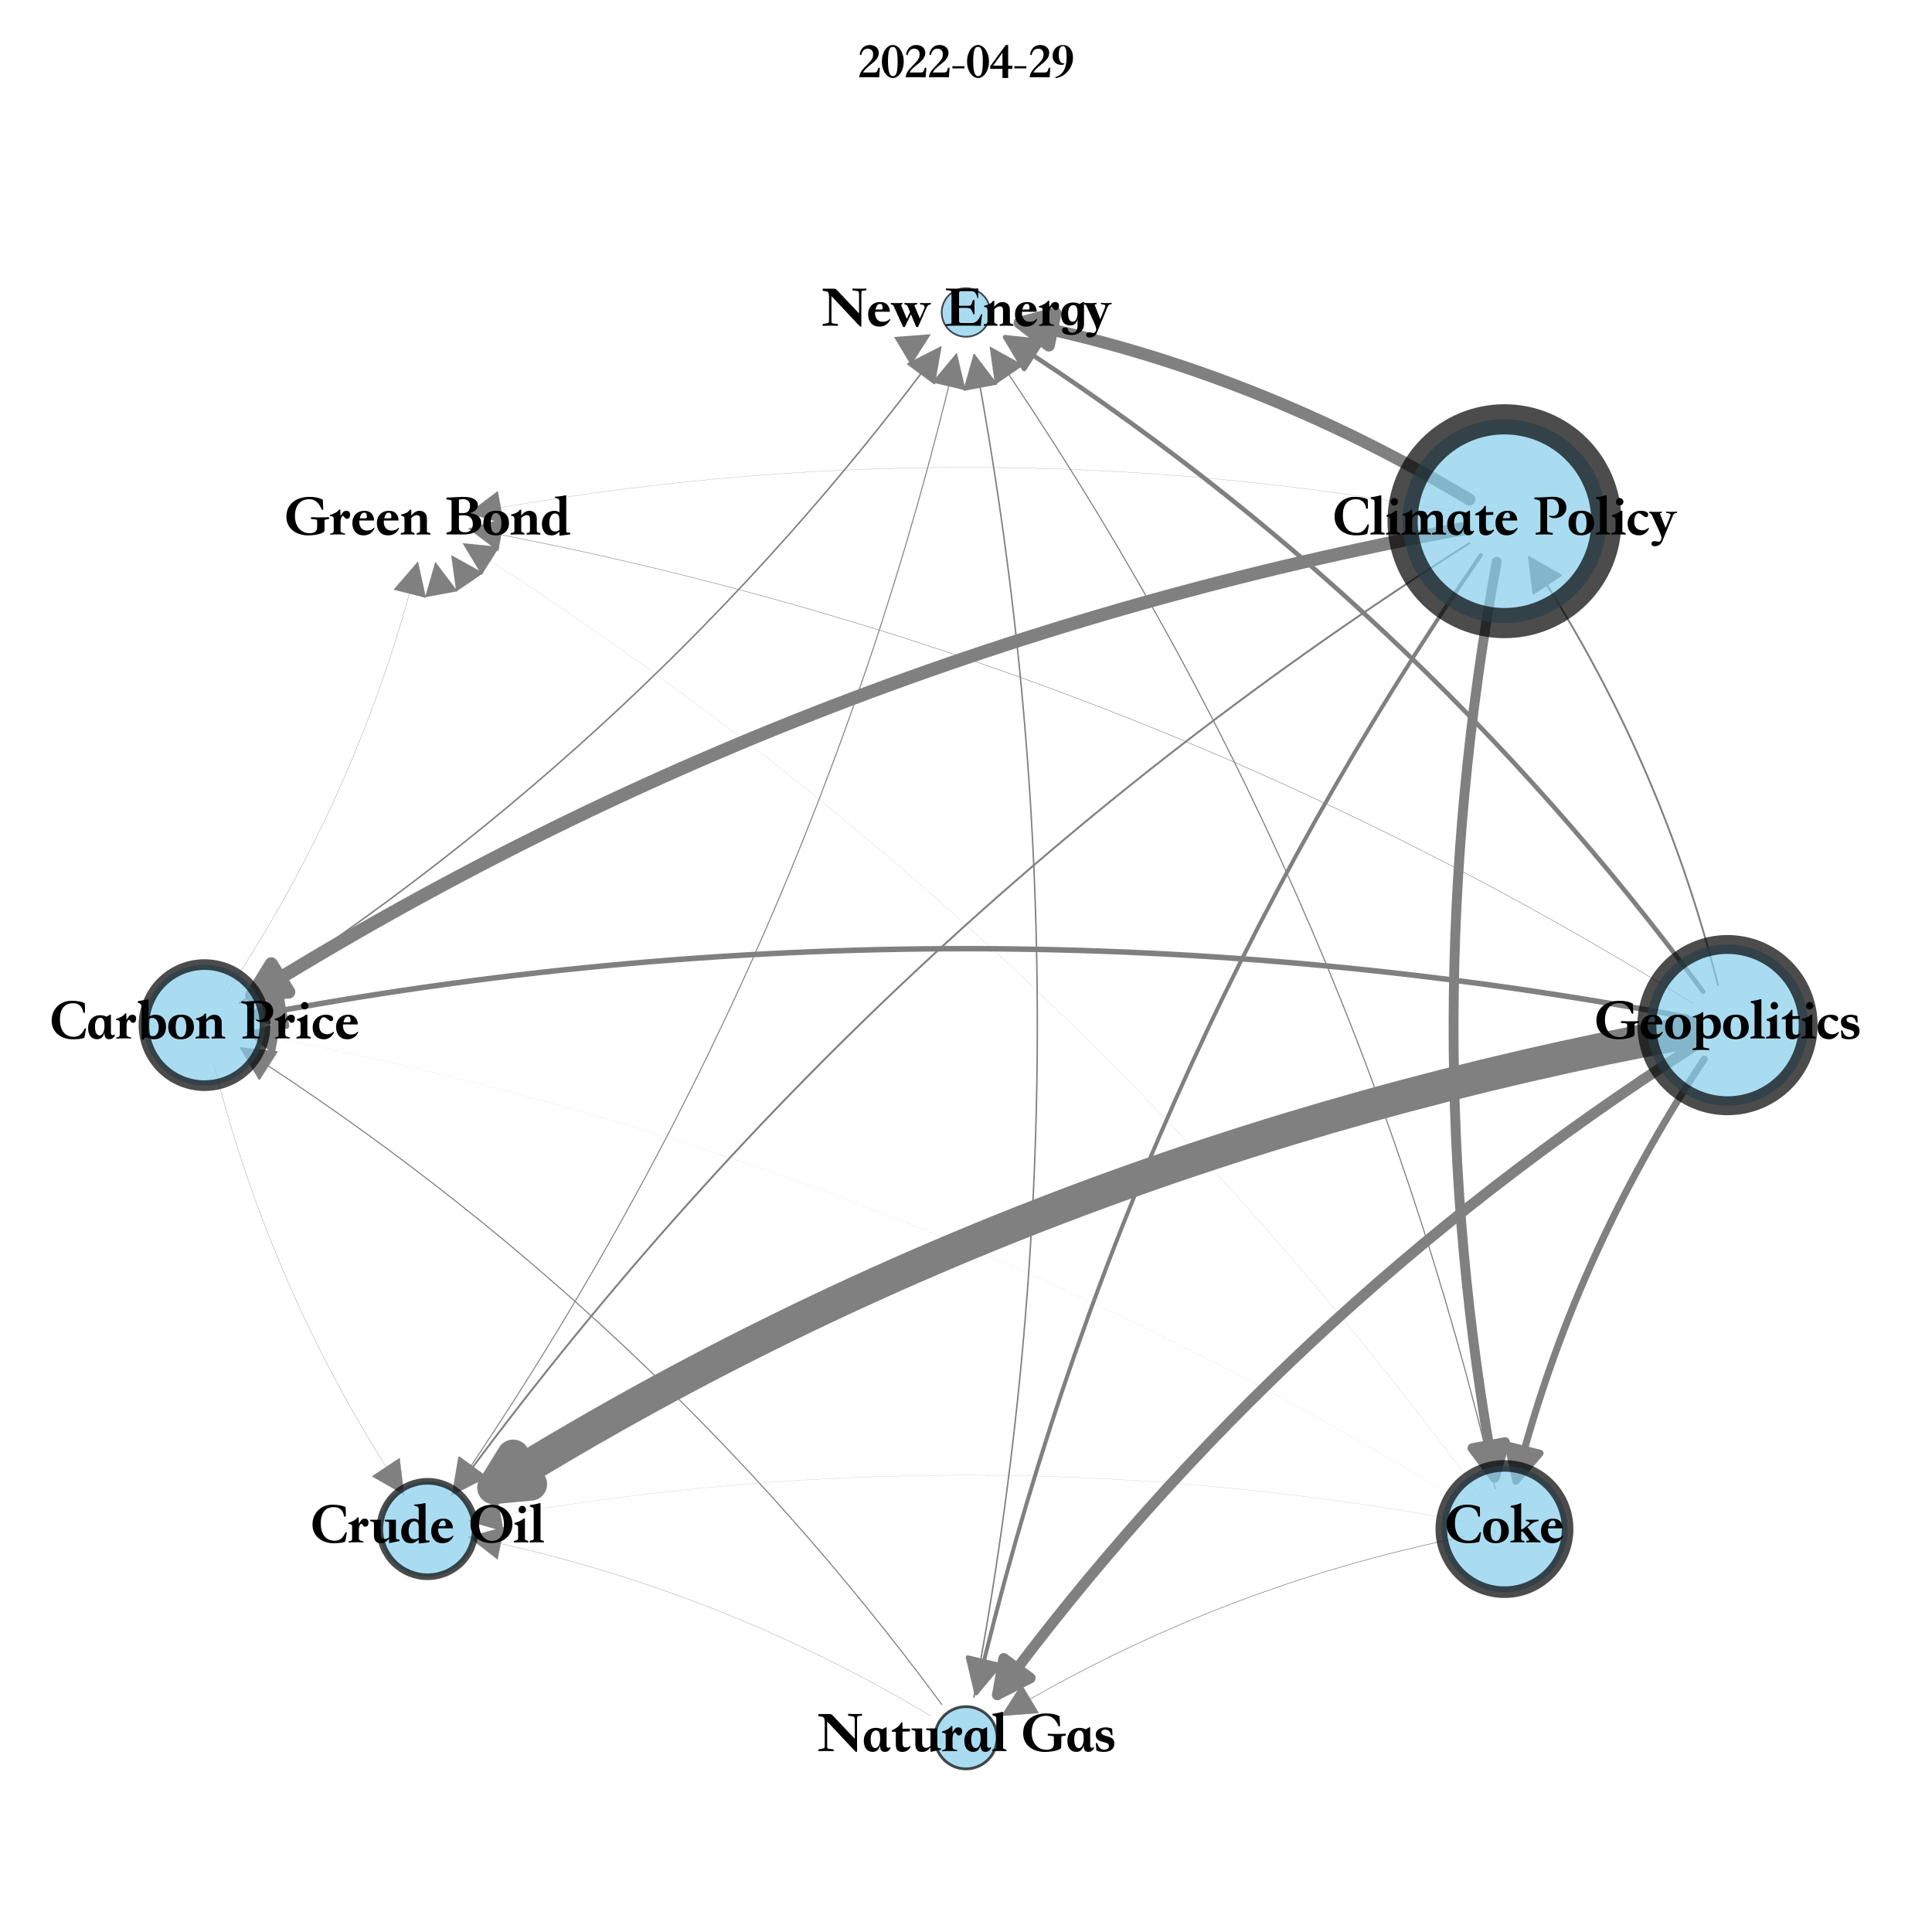 <?xml version="1.0" encoding="utf-8" standalone="no"?>
<!DOCTYPE svg PUBLIC "-//W3C//DTD SVG 1.1//EN"
  "http://www.w3.org/Graphics/SVG/1.1/DTD/svg11.dtd">
<svg xmlns:xlink="http://www.w3.org/1999/xlink" width="468pt" height="468pt" viewBox="0 0 468 468" xmlns="http://www.w3.org/2000/svg" version="1.1">
 <defs>
  <style type="text/css">*{stroke-linejoin: round; stroke-linecap: butt}</style>
 </defs>
 <g id="figure_1">
  <g id="patch_1">
   <path d="M 0 468 
L 468 468 
L 468 0 
L 0 0 
z
" style="fill: #ffffff"/>
  </g>
  <g id="axes_1">
   <g id="patch_2">
    <path d="M 416.15 238.594 
Q 401.99 182.621 370.356 134.924 
" clip-path="url(#pf5a2549c4c)" style="fill: none; stroke: #808080; stroke-width: 0.448; stroke-linecap: round"/>
    <path d="M 371.444 143.801 
L 370.356 134.924 
L 378.112 139.38 
z
" clip-path="url(#pf5a2549c4c)" style="fill: #808080; stroke: #808080; stroke-width: 0.448; stroke-linecap: round"/>
   </g>
   <g id="patch_3">
    <path d="M 412.583 240.233 
Q 342.206 144.939 243.508 81.696 
" clip-path="url(#pf5a2549c4c)" style="fill: none; stroke: #808080; stroke-width: 1.112; stroke-linecap: round"/>
    <path d="M 248.086 89.38 
L 243.508 81.696 
L 252.402 82.644 
z
" clip-path="url(#pf5a2549c4c)" style="fill: #808080; stroke: #808080; stroke-width: 1.112; stroke-linecap: round"/>
   </g>
   <g id="patch_4">
    <path d="M 410.001 242.996 
Q 272.532 157.574 113.53 128.047 
" clip-path="url(#pf5a2549c4c)" style="fill: none; stroke: #808080; stroke-width: 0.113; stroke-linecap: round"/>
    <path d="M 120.665 133.44 
L 113.53 128.047 
L 122.125 125.575 
z
" clip-path="url(#pf5a2549c4c)" style="fill: #808080; stroke: #808080; stroke-width: 0.113; stroke-linecap: round"/>
   </g>
   <g id="patch_5">
    <path d="M 408.648 246.409 
Q 234.001 213.338 60.816 246.132 
" clip-path="url(#pf5a2549c4c)" style="fill: none; stroke: #808080; stroke-width: 1.331; stroke-linecap: round"/>
    <path d="M 69.421 248.574 
L 60.816 246.132 
L 67.932 240.713 
z
" clip-path="url(#pf5a2549c4c)" style="fill: #808080; stroke: #808080; stroke-width: 1.331; stroke-linecap: round"/>
   </g>
   <g id="patch_6">
    <path d="M 408.623 250.09 
Q 249.496 279.64 119.624 360.341 
" clip-path="url(#pf5a2549c4c)" style="fill: none; stroke: #808080; stroke-width: 8; stroke-linecap: round"/>
    <path d="M 128.53 359.517 
L 119.624 360.341 
L 124.308 352.722 
z
" clip-path="url(#pf5a2549c4c)" style="fill: #808080; stroke: #808080; stroke-width: 8; stroke-linecap: round"/>
   </g>
   <g id="patch_7">
    <path d="M 410.004 253.651 
Q 310.26 317.565 241.597 410.535 
" clip-path="url(#pf5a2549c4c)" style="fill: none; stroke: #808080; stroke-width: 2.583; stroke-linecap: round"/>
    <path d="M 249.568 406.476 
L 241.597 410.535 
L 243.132 401.723 
z
" clip-path="url(#pf5a2549c4c)" style="fill: #808080; stroke: #808080; stroke-width: 2.583; stroke-linecap: round"/>
   </g>
   <g id="patch_8">
    <path d="M 412.819 256.572 
Q 380.908 304.687 367.216 358.812 
" clip-path="url(#pf5a2549c4c)" style="fill: none; stroke: #808080; stroke-width: 1.705; stroke-linecap: round"/>
    <path d="M 373.056 352.037 
L 367.216 358.812 
L 365.3 350.075 
z
" clip-path="url(#pf5a2549c4c)" style="fill: #808080; stroke: #808080; stroke-width: 1.705; stroke-linecap: round"/>
   </g>
   <g id="patch_9">
    <path d="M 355.928 120.995 
Q 303.613 89.634 247.023 78.187 
" clip-path="url(#pf5a2549c4c)" style="fill: none; stroke: #808080; stroke-width: 2.916; stroke-linecap: round"/>
    <path d="M 254.071 83.694 
L 247.023 78.187 
L 255.657 75.853 
z
" clip-path="url(#pf5a2549c4c)" style="fill: #808080; stroke: #808080; stroke-width: 2.916; stroke-linecap: round"/>
   </g>
   <g id="patch_10">
    <path d="M 354.615 124.363 
Q 233.999 102.056 113.436 124.354 
" clip-path="url(#pf5a2549c4c)" style="fill: none; stroke: #808080; stroke-width: 0.048; stroke-linecap: round"/>
    <path d="M 122.03 126.832 
L 113.436 124.354 
L 120.575 118.966 
z
" clip-path="url(#pf5a2549c4c)" style="fill: #808080; stroke: #808080; stroke-width: 0.048; stroke-linecap: round"/>
   </g>
   <g id="patch_11">
    <path d="M 354.595 128.024 
Q 195.468 157.574 61.032 241.112 
" clip-path="url(#pf5a2549c4c)" style="fill: none; stroke: #808080; stroke-width: 3.193; stroke-linecap: round"/>
    <path d="M 69.938 240.287 
L 61.032 241.112 
L 65.715 233.492 
z
" clip-path="url(#pf5a2549c4c)" style="fill: #808080; stroke: #808080; stroke-width: 3.193; stroke-linecap: round"/>
   </g>
   <g id="patch_12">
    <path d="M 355.963 131.567 
Q 210.892 223.627 109.734 361.866 
" clip-path="url(#pf5a2549c4c)" style="fill: none; stroke: #808080; stroke-width: 0.464; stroke-linecap: round"/>
    <path d="M 117.686 357.772 
L 109.734 361.866 
L 111.23 353.048 
z
" clip-path="url(#pf5a2549c4c)" style="fill: #808080; stroke: #808080; stroke-width: 0.464; stroke-linecap: round"/>
   </g>
   <g id="patch_13">
    <path d="M 358.72 134.461 
Q 271.488 261.328 236.478 410.159 
" clip-path="url(#pf5a2549c4c)" style="fill: none; stroke: #808080; stroke-width: 0.958; stroke-linecap: round"/>
    <path d="M 242.203 403.287 
L 236.478 410.159 
L 234.416 401.455 
z
" clip-path="url(#pf5a2549c4c)" style="fill: #808080; stroke: #808080; stroke-width: 0.958; stroke-linecap: round"/>
   </g>
   <g id="patch_14">
    <path d="M 362.549 136.077 
Q 341.907 248.321 362.066 357.936 
" clip-path="url(#pf5a2549c4c)" style="fill: none; stroke: #808080; stroke-width: 2.391; stroke-linecap: round"/>
    <path d="M 364.553 349.345 
L 362.066 357.936 
L 356.685 350.792 
z
" clip-path="url(#pf5a2549c4c)" style="fill: #808080; stroke: #808080; stroke-width: 2.391; stroke-linecap: round"/>
   </g>
   <g id="patch_15">
    <path d="M 113.393 124.405 
Q 173.178 112.312 225.49 80.952 
" clip-path="url(#pf5a2549c4c)" style="fill: none; stroke: #808080; stroke-width: 0.004; stroke-linecap: round"/>
    <path d="M 216.571 81.635 
L 225.49 80.952 
L 220.685 88.496 
z
" clip-path="url(#pf5a2549c4c)" style="fill: #808080; stroke: #808080; stroke-width: 0.004; stroke-linecap: round"/>
   </g>
   <g id="patch_16">
    <path d="M 57.996 242.989 
Q 157.74 179.075 227.875 84.112 
" clip-path="url(#pf5a2549c4c)" style="fill: none; stroke: #808080; stroke-width: 0.366; stroke-linecap: round"/>
    <path d="M 219.905 88.17 
L 227.875 84.112 
L 226.34 92.923 
z
" clip-path="url(#pf5a2549c4c)" style="fill: #808080; stroke: #808080; stroke-width: 0.366; stroke-linecap: round"/>
   </g>
   <g id="patch_17">
    <path d="M 55.181 240.068 
Q 87.092 191.953 101.233 136.054 
" clip-path="url(#pf5a2549c4c)" style="fill: none; stroke: #808080; stroke-width: 0.068; stroke-linecap: round"/>
    <path d="M 95.393 142.829 
L 101.233 136.054 
L 103.149 144.791 
z
" clip-path="url(#pf5a2549c4c)" style="fill: #808080; stroke: #808080; stroke-width: 0.068; stroke-linecap: round"/>
   </g>
   <g id="patch_18">
    <path d="M 51.85 258.046 
Q 66.01 314.019 97.879 362.071 
" clip-path="url(#pf5a2549c4c)" style="fill: none; stroke: #808080; stroke-width: 0.068; stroke-linecap: round"/>
    <path d="M 96.79 353.193 
L 97.879 362.071 
L 90.123 357.614 
z
" clip-path="url(#pf5a2549c4c)" style="fill: #808080; stroke: #808080; stroke-width: 0.068; stroke-linecap: round"/>
   </g>
   <g id="patch_19">
    <path d="M 109.28 362.179 
Q 196.511 235.312 231.706 85.699 
" clip-path="url(#pf5a2549c4c)" style="fill: none; stroke: #808080; stroke-width: 0.239; stroke-linecap: round"/>
    <path d="M 225.981 92.571 
L 231.706 85.699 
L 233.768 94.403 
z
" clip-path="url(#pf5a2549c4c)" style="fill: #808080; stroke: #808080; stroke-width: 0.239; stroke-linecap: round"/>
   </g>
   <g id="patch_20">
    <path d="M 105.451 360.563 
Q 126.093 248.319 105.452 136.082 
" clip-path="url(#pf5a2549c4c)" style="fill: none; stroke: #808080; stroke-width: 0.006; stroke-linecap: round"/>
    <path d="M 102.965 144.673 
L 105.452 136.082 
L 110.833 143.226 
z
" clip-path="url(#pf5a2549c4c)" style="fill: #808080; stroke: #808080; stroke-width: 0.006; stroke-linecap: round"/>
   </g>
   <g id="patch_21">
    <path d="M 235.908 411.131 
Q 266.618 248.319 235.98 85.891 
" clip-path="url(#pf5a2549c4c)" style="fill: none; stroke: #808080; stroke-width: 0.35; stroke-linecap: round"/>
    <path d="M 233.532 94.494 
L 235.98 85.891 
L 241.393 93.011 
z
" clip-path="url(#pf5a2549c4c)" style="fill: #808080; stroke: #808080; stroke-width: 0.35; stroke-linecap: round"/>
   </g>
   <g id="patch_22">
    <path d="M 231.767 411.2 
Q 196.511 261.327 109.281 134.462 
" clip-path="url(#pf5a2549c4c)" style="fill: none; stroke: #808080; stroke-width: 0.003; stroke-linecap: round"/>
    <path d="M 110.517 143.321 
L 109.281 134.462 
L 117.109 138.788 
z
" clip-path="url(#pf5a2549c4c)" style="fill: #808080; stroke: #808080; stroke-width: 0.003; stroke-linecap: round"/>
   </g>
   <g id="patch_23">
    <path d="M 228.121 412.861 
Q 157.743 317.567 58.245 253.811 
" clip-path="url(#pf5a2549c4c)" style="fill: none; stroke: #808080; stroke-width: 0.261; stroke-linecap: round"/>
    <path d="M 62.823 261.495 
L 58.245 253.811 
L 67.139 254.759 
z
" clip-path="url(#pf5a2549c4c)" style="fill: #808080; stroke: #808080; stroke-width: 0.261; stroke-linecap: round"/>
   </g>
   <g id="patch_24">
    <path d="M 225.494 415.69 
Q 173.178 384.328 113.466 372.25 
" clip-path="url(#pf5a2549c4c)" style="fill: none; stroke: #808080; stroke-width: 0.067; stroke-linecap: round"/>
    <path d="M 120.514 377.757 
L 113.466 372.25 
L 122.1 369.916 
z
" clip-path="url(#pf5a2549c4c)" style="fill: #808080; stroke: #808080; stroke-width: 0.067; stroke-linecap: round"/>
   </g>
   <g id="patch_25">
    <path d="M 362.202 360.638 
Q 326.946 210.766 239.882 84.143 
" clip-path="url(#pf5a2549c4c)" style="fill: none; stroke: #808080; stroke-width: 0.266; stroke-linecap: round"/>
    <path d="M 241.119 93.001 
L 239.882 84.143 
L 247.711 88.469 
z
" clip-path="url(#pf5a2549c4c)" style="fill: #808080; stroke: #808080; stroke-width: 0.266; stroke-linecap: round"/>
   </g>
   <g id="patch_26">
    <path d="M 358.572 362.285 
Q 257.109 223.627 112.06 131.582 
" clip-path="url(#pf5a2549c4c)" style="fill: none; stroke: #808080; stroke-width: 0.024; stroke-linecap: round"/>
    <path d="M 116.672 139.245 
L 112.06 131.582 
L 120.958 132.491 
z
" clip-path="url(#pf5a2549c4c)" style="fill: #808080; stroke: #808080; stroke-width: 0.024; stroke-linecap: round"/>
   </g>
   <g id="patch_27">
    <path d="M 355.973 365.062 
Q 218.504 279.641 59.394 250.093 
" clip-path="url(#pf5a2549c4c)" style="fill: none; stroke: #808080; stroke-width: 0.015; stroke-linecap: round"/>
    <path d="M 66.529 255.487 
L 59.394 250.093 
L 67.989 247.621 
z
" clip-path="url(#pf5a2549c4c)" style="fill: #808080; stroke: #808080; stroke-width: 0.015; stroke-linecap: round"/>
   </g>
   <g id="patch_28">
    <path d="M 354.615 368.496 
Q 233.999 346.189 113.415 368.491 
" clip-path="url(#pf5a2549c4c)" style="fill: none; stroke: #808080; stroke-width: 0.029; stroke-linecap: round"/>
    <path d="M 122.009 370.969 
L 113.415 368.491 
L 120.554 363.103 
z
" clip-path="url(#pf5a2549c4c)" style="fill: #808080; stroke: #808080; stroke-width: 0.029; stroke-linecap: round"/>
   </g>
   <g id="patch_29">
    <path d="M 354.607 372.236 
Q 294.822 384.328 242.643 415.608 
" clip-path="url(#pf5a2549c4c)" style="fill: none; stroke: #808080; stroke-width: 0.142; stroke-linecap: round"/>
    <path d="M 251.561 414.926 
L 242.643 415.608 
L 247.448 408.064 
z
" clip-path="url(#pf5a2549c4c)" style="fill: #808080; stroke: #808080; stroke-width: 0.142; stroke-linecap: round"/>
   </g>
   <g id="PathCollection_1">
    <path d="M 418.463 267.854 
C 423.643 267.854 428.612 265.796 432.275 262.132 
C 435.938 258.469 437.997 253.5 437.997 248.32 
C 437.997 243.14 435.938 238.171 432.275 234.508 
C 428.612 230.844 423.643 228.786 418.463 228.786 
C 413.282 228.786 408.313 230.844 404.65 234.508 
C 400.987 238.171 398.929 243.14 398.929 248.32 
C 398.929 253.5 400.987 258.469 404.65 262.132 
C 408.313 265.796 413.282 267.854 418.463 267.854 
z
" clip-path="url(#pf5a2549c4c)" style="fill: #87ceeb; fill-opacity: 0.7; stroke: #000000; stroke-opacity: 0.7; stroke-width: 4.579"/>
    <path d="M 364.435 150.933 
C 370.98 150.933 377.258 148.333 381.886 143.704 
C 386.514 139.076 389.114 132.799 389.114 126.254 
C 389.114 119.708 386.514 113.431 381.886 108.803 
C 377.258 104.174 370.98 101.574 364.435 101.574 
C 357.89 101.574 351.612 104.174 346.984 108.803 
C 342.356 113.431 339.756 119.708 339.756 126.254 
C 339.756 132.799 342.356 139.076 346.984 143.704 
C 351.612 148.333 357.89 150.933 364.435 150.933 
z
" clip-path="url(#pf5a2549c4c)" style="fill: #87ceeb; fill-opacity: 0.7; stroke: #000000; stroke-opacity: 0.7; stroke-width: 7.309"/>
    <path d="M 234 81.58 
C 235.562 81.58 237.059 80.96 238.163 79.855 
C 239.268 78.751 239.888 77.253 239.888 75.692 
C 239.888 74.13 239.268 72.633 238.163 71.528 
C 237.059 70.424 235.562 69.804 234 69.804 
C 232.438 69.804 230.941 70.424 229.837 71.528 
C 228.732 72.633 228.112 74.13 228.112 75.692 
C 228.112 77.253 228.732 78.751 229.837 79.855 
C 230.941 80.96 232.438 81.58 234 81.58 
z
" clip-path="url(#pf5a2549c4c)" style="fill: #87ceeb; fill-opacity: 0.7; stroke: #000000; stroke-opacity: 0.7; stroke-width: 0.416"/>
    <path d="M 103.565 126.427 
C 103.611 126.427 103.655 126.409 103.688 126.376 
C 103.72 126.344 103.739 126.299 103.739 126.254 
C 103.739 126.208 103.72 126.163 103.688 126.131 
C 103.655 126.098 103.611 126.08 103.565 126.08 
C 103.519 126.08 103.475 126.098 103.442 126.131 
C 103.41 126.163 103.392 126.208 103.392 126.254 
C 103.392 126.299 103.41 126.344 103.442 126.376 
C 103.475 126.409 103.519 126.427 103.565 126.427 
z
" clip-path="url(#pf5a2549c4c)" style="fill: #87ceeb; fill-opacity: 0.7; stroke: #000000; stroke-opacity: 0.7; stroke-width: 0"/>
    <path d="M 49.537 262.984 
C 53.426 262.984 57.156 261.439 59.906 258.689 
C 62.656 255.939 64.201 252.209 64.201 248.32 
C 64.201 244.431 62.656 240.701 59.906 237.951 
C 57.156 235.201 53.426 233.656 49.537 233.656 
C 45.648 233.656 41.918 235.201 39.168 237.951 
C 36.418 240.701 34.873 244.431 34.873 248.32 
C 34.873 252.209 36.418 255.939 39.168 258.689 
C 41.918 261.439 45.648 262.984 49.537 262.984 
z
" clip-path="url(#pf5a2549c4c)" style="fill: #87ceeb; fill-opacity: 0.7; stroke: #000000; stroke-opacity: 0.7; stroke-width: 2.58"/>
    <path d="M 103.565 381.946 
C 106.631 381.946 109.571 380.728 111.739 378.56 
C 113.906 376.392 115.124 373.452 115.124 370.386 
C 115.124 367.321 113.906 364.381 111.739 362.213 
C 109.571 360.045 106.631 358.827 103.565 358.827 
C 100.5 358.827 97.559 360.045 95.391 362.213 
C 93.224 364.381 92.006 367.321 92.006 370.386 
C 92.006 373.452 93.224 376.392 95.391 378.56 
C 97.559 380.728 100.5 381.946 103.565 381.946 
z
" clip-path="url(#pf5a2549c4c)" style="fill: #87ceeb; fill-opacity: 0.7; stroke: #000000; stroke-opacity: 0.7; stroke-width: 1.603"/>
    <path d="M 234 428.491 
C 236 428.491 237.919 427.697 239.334 426.282 
C 240.748 424.867 241.543 422.949 241.543 420.948 
C 241.543 418.948 240.748 417.029 239.334 415.614 
C 237.919 414.2 236 413.405 234 413.405 
C 232 413.405 230.081 414.2 228.666 415.614 
C 227.252 417.029 226.457 418.948 226.457 420.948 
C 226.457 422.949 227.252 424.867 228.666 426.282 
C 230.081 427.697 232 428.491 234 428.491 
z
" clip-path="url(#pf5a2549c4c)" style="fill: #87ceeb; fill-opacity: 0.7; stroke: #000000; stroke-opacity: 0.7; stroke-width: 0.683"/>
    <path d="M 364.435 385.682 
C 368.491 385.682 372.382 384.07 375.25 381.202 
C 378.119 378.334 379.73 374.443 379.73 370.387 
C 379.73 366.33 378.119 362.439 375.25 359.571 
C 372.382 356.703 368.491 355.091 364.435 355.091 
C 360.378 355.091 356.488 356.703 353.619 359.571 
C 350.751 362.439 349.139 366.33 349.139 370.387 
C 349.139 374.443 350.751 378.334 353.619 381.202 
C 356.488 384.07 360.378 385.682 364.435 385.682 
z
" clip-path="url(#pf5a2549c4c)" style="fill: #87ceeb; fill-opacity: 0.7; stroke: #000000; stroke-opacity: 0.7; stroke-width: 2.807"/>
   </g>
   <g id="text_1">
    <g clip-path="url(#pf5a2549c4c)">
     <!-- Geopolitics -->
     <g transform="translate(386.281 252.387) scale(0.14 -0.14)">
      <defs>
       <path id="STSongti-SC-Black-47" d="M 4800 2054 
L 4506 2010 
Q 4397 1990 4355 1955 
Q 4314 1920 4314 1830 
L 4314 1120 
Q 4314 941 4304 838 
Q 4294 736 4259 675 
Q 4224 614 4147 579 
Q 4070 544 3936 493 
Q 3808 442 3645 403 
Q 3482 365 3296 339 
Q 3110 314 2915 298 
Q 2720 282 2541 282 
Q 2067 282 1638 413 
Q 1210 544 890 800 
Q 570 1056 381 1430 
Q 192 1805 192 2291 
Q 192 2854 400 3260 
Q 608 3667 953 3932 
Q 1299 4198 1753 4323 
Q 2208 4448 2707 4448 
Q 3558 4448 4128 4141 
L 4179 3066 
L 4026 3046 
Q 3930 3283 3805 3491 
Q 3680 3699 3520 3856 
Q 3360 4013 3155 4102 
Q 2950 4192 2688 4192 
Q 2285 4192 1987 4057 
Q 1690 3923 1498 3683 
Q 1306 3443 1210 3107 
Q 1114 2771 1114 2368 
Q 1114 1990 1216 1654 
Q 1318 1318 1520 1065 
Q 1722 813 2019 665 
Q 2317 518 2707 518 
Q 2944 518 3101 569 
Q 3258 621 3350 710 
Q 3443 800 3478 915 
Q 3514 1030 3514 1158 
L 3514 1830 
Q 3514 1933 3466 1965 
Q 3418 1997 3315 2010 
L 2854 2054 
L 2854 2253 
Q 3354 2227 3827 2227 
Q 4301 2227 4800 2253 
L 4800 2054 
z
" transform="scale(0.016)"/>
       <path id="STSongti-SC-Black-65" d="M 2515 1888 
L 928 1888 
Q 915 1824 912 1811 
Q 909 1798 909 1734 
Q 909 1530 966 1360 
Q 1024 1190 1129 1065 
Q 1235 941 1385 870 
Q 1536 800 1715 800 
Q 1939 800 2128 861 
Q 2317 922 2528 1126 
L 2554 1030 
Q 2477 883 2377 748 
Q 2278 614 2137 512 
Q 1997 410 1808 346 
Q 1619 282 1363 282 
Q 1094 282 870 374 
Q 646 467 489 640 
Q 333 813 246 1056 
Q 160 1299 160 1600 
Q 160 1901 253 2147 
Q 346 2394 515 2570 
Q 685 2746 928 2842 
Q 1171 2938 1472 2938 
Q 1747 2938 1939 2854 
Q 2131 2771 2256 2627 
Q 2381 2483 2441 2291 
Q 2502 2099 2515 1888 
z
M 960 2125 
L 1562 2125 
Q 1734 2125 1734 2291 
Q 1734 2477 1676 2608 
Q 1619 2739 1446 2739 
Q 1088 2739 960 2125 
z
" transform="scale(0.016)"/>
       <path id="STSongti-SC-Black-6f" d="M 1504 282 
Q 1165 282 915 381 
Q 666 480 496 659 
Q 326 838 243 1078 
Q 160 1318 160 1606 
Q 160 1901 243 2147 
Q 326 2394 496 2570 
Q 666 2746 928 2845 
Q 1190 2944 1555 2944 
Q 1920 2944 2179 2841 
Q 2438 2739 2608 2556 
Q 2778 2374 2858 2128 
Q 2938 1882 2938 1594 
Q 2938 1299 2838 1059 
Q 2739 819 2556 646 
Q 2374 474 2105 378 
Q 1837 282 1504 282 
z
M 966 1562 
Q 966 1082 1110 803 
Q 1254 525 1536 525 
Q 1811 525 1964 819 
Q 2118 1114 2118 1600 
Q 2118 2086 1974 2390 
Q 1830 2694 1536 2694 
Q 1248 2694 1107 2409 
Q 966 2125 966 1562 
z
" transform="scale(0.016)"/>
       <path id="STSongti-SC-Black-70" d="M 1254 2598 
Q 1357 2682 1443 2746 
Q 1530 2810 1622 2854 
Q 1715 2899 1827 2921 
Q 1939 2944 2086 2944 
Q 2586 2944 2874 2621 
Q 3162 2298 3162 1715 
Q 3162 1389 3056 1133 
Q 2950 877 2777 701 
Q 2605 525 2377 432 
Q 2150 339 1907 339 
Q 1722 339 1552 377 
Q 1382 416 1254 525 
L 1254 -448 
Q 1254 -538 1308 -582 
Q 1363 -627 1523 -653 
L 1907 -717 
L 1907 -890 
Q 1779 -877 1600 -870 
Q 1421 -864 1139 -864 
L 966 -864 
Q 864 -864 739 -867 
Q 614 -870 492 -873 
Q 371 -877 265 -880 
Q 160 -883 96 -890 
L 96 -723 
L 365 -672 
Q 461 -653 489 -611 
Q 518 -570 518 -448 
L 518 2381 
Q 518 2618 435 2624 
L 122 2675 
L 141 2765 
Q 320 2810 470 2861 
Q 621 2912 691 2944 
Q 736 2963 806 2998 
Q 877 3034 947 3075 
Q 1018 3117 1075 3155 
Q 1133 3194 1158 3226 
L 1254 3226 
L 1254 2598 
z
M 1254 2342 
L 1254 1158 
Q 1254 928 1376 777 
Q 1498 627 1779 627 
Q 2074 627 2230 880 
Q 2387 1133 2387 1574 
Q 2387 1786 2336 1968 
Q 2285 2150 2192 2284 
Q 2099 2419 1980 2496 
Q 1862 2573 1728 2573 
Q 1574 2573 1465 2509 
Q 1357 2445 1254 2342 
z
" transform="scale(0.016)"/>
       <path id="STSongti-SC-Black-6c" d="M 1632 365 
Q 1478 371 1276 377 
Q 1075 384 864 384 
Q 653 384 451 377 
Q 250 371 96 365 
L 96 531 
L 390 608 
Q 474 627 506 659 
Q 538 691 538 787 
L 538 3910 
Q 538 4045 461 4109 
Q 384 4173 122 4250 
L 122 4397 
Q 186 4410 307 4429 
Q 429 4448 576 4473 
Q 723 4499 870 4534 
Q 1018 4570 1126 4608 
L 1274 4608 
L 1274 800 
Q 1274 672 1299 643 
Q 1325 614 1421 589 
L 1632 531 
L 1632 365 
z
" transform="scale(0.016)"/>
       <path id="STSongti-SC-Black-69" d="M 986 4320 
Q 1152 4320 1270 4195 
Q 1389 4070 1389 3904 
Q 1389 3757 1270 3635 
Q 1152 3514 979 3514 
Q 813 3514 701 3626 
Q 589 3738 589 3904 
Q 589 4070 704 4195 
Q 819 4320 986 4320 
z
M 1632 358 
Q 1530 371 1325 377 
Q 1120 384 864 384 
Q 608 384 403 377 
Q 198 371 96 358 
L 96 525 
L 339 589 
Q 538 627 538 826 
L 538 1978 
Q 538 2131 461 2201 
Q 384 2272 154 2323 
L 154 2477 
Q 262 2502 403 2550 
Q 544 2598 678 2659 
Q 813 2720 928 2793 
Q 1043 2867 1107 2944 
Q 1152 2944 1190 2941 
Q 1229 2938 1274 2938 
L 1274 806 
Q 1274 710 1302 662 
Q 1331 614 1414 595 
L 1632 525 
L 1632 358 
z
" transform="scale(0.016)"/>
       <path id="STSongti-SC-Black-74" d="M 1114 3469 
L 1254 3469 
Q 1254 3296 1257 3126 
Q 1261 2957 1261 2784 
L 2061 2803 
L 2061 2502 
L 1261 2477 
L 1261 1325 
Q 1261 1043 1331 908 
Q 1402 774 1626 774 
Q 1722 774 1837 796 
Q 1952 819 2086 934 
L 2144 845 
Q 2099 755 2022 656 
Q 1946 557 1834 473 
Q 1722 390 1581 336 
Q 1440 282 1261 282 
Q 902 282 720 464 
Q 538 646 538 1088 
L 538 2464 
Q 448 2464 365 2461 
Q 282 2458 192 2458 
Q 102 2458 99 2541 
Q 96 2624 186 2662 
Q 326 2720 444 2784 
Q 563 2848 640 2912 
Q 678 2944 745 2998 
Q 813 3053 883 3123 
Q 954 3194 1014 3283 
Q 1075 3373 1114 3469 
z
" transform="scale(0.016)"/>
       <path id="STSongti-SC-Black-63" d="M 2464 986 
Q 2394 870 2301 745 
Q 2208 621 2077 518 
Q 1946 416 1773 349 
Q 1600 282 1382 282 
Q 819 282 489 624 
Q 160 966 160 1562 
Q 160 1869 269 2121 
Q 378 2374 570 2556 
Q 762 2739 1021 2838 
Q 1280 2938 1587 2938 
Q 1933 2938 2157 2829 
Q 2381 2720 2381 2515 
Q 2381 2387 2313 2316 
Q 2246 2246 2144 2246 
Q 2048 2246 1958 2313 
Q 1869 2381 1773 2457 
Q 1677 2534 1577 2601 
Q 1478 2669 1376 2669 
Q 1235 2669 1139 2582 
Q 1043 2496 982 2361 
Q 922 2227 896 2064 
Q 870 1901 870 1747 
Q 870 1523 928 1360 
Q 986 1197 1088 1088 
Q 1190 979 1324 918 
Q 1459 858 1606 838 
Q 1837 800 2045 880 
Q 2253 960 2419 1107 
L 2464 986 
z
" transform="scale(0.016)"/>
       <path id="STSongti-SC-Black-73" d="M 1792 2093 
Q 1773 2182 1737 2288 
Q 1702 2394 1635 2483 
Q 1568 2573 1459 2633 
Q 1350 2694 1184 2694 
Q 1107 2694 1033 2681 
Q 960 2669 896 2637 
Q 832 2605 793 2547 
Q 755 2490 755 2400 
Q 755 2304 806 2237 
Q 858 2170 950 2122 
Q 1043 2074 1174 2035 
Q 1306 1997 1466 1952 
Q 1677 1894 1811 1817 
Q 1946 1741 2022 1645 
Q 2099 1549 2128 1437 
Q 2157 1325 2157 1197 
Q 2157 941 2061 765 
Q 1965 589 1805 483 
Q 1645 378 1437 330 
Q 1229 282 1011 282 
Q 781 282 573 323 
Q 365 365 218 448 
L 154 1235 
L 314 1235 
Q 403 890 585 710 
Q 768 531 1082 531 
Q 1267 531 1417 620 
Q 1568 710 1568 915 
Q 1568 1101 1437 1187 
Q 1306 1274 986 1350 
Q 518 1459 332 1648 
Q 147 1837 147 2170 
Q 147 2362 240 2506 
Q 333 2650 483 2746 
Q 634 2842 822 2890 
Q 1011 2938 1210 2938 
Q 1408 2938 1600 2899 
Q 1792 2861 1920 2784 
L 1958 2093 
L 1792 2093 
z
" transform="scale(0.016)"/>
      </defs>
      <use xlink:href="#STSongti-SC-Black-47"/>
      <use xlink:href="#STSongti-SC-Black-65" x="77"/>
      <use xlink:href="#STSongti-SC-Black-6f" x="119.4"/>
      <use xlink:href="#STSongti-SC-Black-70" x="167.8"/>
      <use xlink:href="#STSongti-SC-Black-6f" x="219.7"/>
      <use xlink:href="#STSongti-SC-Black-6c" x="268.1"/>
      <use xlink:href="#STSongti-SC-Black-69" x="295.1"/>
      <use xlink:href="#STSongti-SC-Black-74" x="322.1"/>
      <use xlink:href="#STSongti-SC-Black-69" x="356.3"/>
      <use xlink:href="#STSongti-SC-Black-63" x="383.3"/>
      <use xlink:href="#STSongti-SC-Black-73" x="423.8"/>
     </g>
    </g>
   </g>
   <g id="text_2">
    <g clip-path="url(#pf5a2549c4c)">
     <!-- Climate Policy -->
     <g transform="translate(322.854 130.314) scale(0.14 -0.14)">
      <defs>
       <path id="STSongti-SC-Black-43" d="M 3910 1459 
Q 3891 1363 3872 1232 
Q 3853 1101 3827 960 
Q 3802 819 3773 684 
Q 3744 550 3712 442 
Q 3507 358 3200 320 
Q 2893 282 2445 282 
Q 1997 282 1590 416 
Q 1184 550 873 806 
Q 563 1062 377 1436 
Q 192 1811 192 2298 
Q 192 2784 358 3181 
Q 525 3578 816 3859 
Q 1107 4141 1500 4294 
Q 1894 4448 2349 4448 
Q 2720 4448 2989 4406 
Q 3258 4365 3430 4314 
Q 3635 4256 3770 4186 
Q 3776 4109 3782 3971 
Q 3789 3834 3792 3680 
Q 3795 3526 3792 3385 
Q 3789 3245 3789 3162 
L 3603 3162 
Q 3584 3347 3517 3529 
Q 3450 3712 3318 3859 
Q 3187 4006 2985 4096 
Q 2784 4186 2496 4186 
Q 2176 4186 1917 4083 
Q 1658 3981 1475 3769 
Q 1293 3558 1190 3228 
Q 1088 2899 1088 2445 
Q 1088 1933 1206 1574 
Q 1325 1216 1526 989 
Q 1728 762 2003 656 
Q 2278 550 2598 550 
Q 2816 550 2989 614 
Q 3162 678 3299 793 
Q 3437 909 3549 1078 
Q 3661 1248 3763 1459 
L 3910 1459 
z
" transform="scale(0.016)"/>
       <path id="STSongti-SC-Black-6d" d="M 3379 531 
L 3565 570 
Q 3718 602 3769 650 
Q 3821 698 3821 838 
L 3821 1920 
Q 3821 2022 3808 2128 
Q 3795 2234 3756 2320 
Q 3718 2406 3644 2457 
Q 3571 2509 3443 2509 
Q 3283 2509 3136 2371 
Q 2989 2234 2893 2054 
L 2893 890 
Q 2893 755 2918 684 
Q 2944 614 3059 589 
L 3258 525 
L 3258 358 
Q 2931 384 2553 384 
Q 2176 384 1824 358 
L 1824 525 
L 1952 563 
Q 2061 595 2109 662 
Q 2157 730 2157 858 
L 2157 1914 
Q 2157 2016 2137 2125 
Q 2118 2234 2076 2317 
Q 2035 2400 1961 2454 
Q 1888 2509 1773 2509 
Q 1664 2509 1577 2467 
Q 1491 2426 1424 2358 
Q 1357 2291 1309 2211 
Q 1261 2131 1229 2061 
L 1229 883 
Q 1229 723 1270 665 
Q 1312 608 1402 589 
L 1664 525 
L 1664 358 
Q 1504 371 1302 377 
Q 1101 384 889 384 
Q 678 384 473 377 
Q 269 371 96 358 
L 96 525 
L 256 563 
Q 397 595 445 652 
Q 493 710 493 845 
L 493 2163 
Q 493 2240 486 2294 
Q 480 2349 448 2384 
Q 416 2419 352 2438 
Q 288 2458 173 2477 
L 173 2579 
Q 256 2598 384 2640 
Q 512 2682 649 2739 
Q 787 2797 912 2877 
Q 1037 2957 1107 3053 
L 1229 3053 
L 1229 2438 
Q 1491 2694 1670 2812 
Q 1850 2931 2074 2938 
Q 2394 2944 2589 2829 
Q 2784 2714 2874 2394 
Q 2976 2509 3065 2611 
Q 3155 2714 3254 2784 
Q 3354 2854 3475 2896 
Q 3597 2938 3763 2938 
Q 3955 2938 4105 2899 
Q 4256 2861 4355 2758 
Q 4454 2656 4505 2486 
Q 4557 2317 4557 2061 
L 4557 832 
Q 4557 595 4659 576 
L 4883 525 
L 4883 358 
Q 4723 371 4515 377 
Q 4307 384 4096 384 
Q 3885 384 3696 377 
Q 3507 371 3379 365 
L 3379 531 
z
" transform="scale(0.016)"/>
       <path id="STSongti-SC-Black-61" d="M 1152 288 
Q 890 288 701 381 
Q 512 474 393 634 
Q 275 794 217 1011 
Q 160 1229 160 1478 
Q 160 1818 262 2080 
Q 365 2342 537 2521 
Q 710 2701 940 2793 
Q 1171 2886 1427 2886 
Q 1606 2886 1740 2860 
Q 1875 2835 1965 2803 
Q 2074 2771 2144 2726 
L 2566 2963 
L 2624 2944 
L 2624 973 
Q 2624 717 2842 730 
Q 2893 730 2921 746 
Q 2950 762 2976 774 
Q 3002 794 3021 813 
L 3059 723 
Q 3008 602 2925 506 
Q 2854 422 2736 355 
Q 2618 288 2445 288 
Q 2163 288 2044 457 
Q 1926 627 1926 870 
L 1926 1024 
Q 1894 883 1833 752 
Q 1773 621 1683 518 
Q 1594 416 1462 352 
Q 1331 288 1152 288 
z
M 1926 1760 
Q 1926 1894 1913 2041 
Q 1901 2189 1856 2313 
Q 1811 2438 1718 2521 
Q 1626 2605 1466 2605 
Q 1376 2605 1277 2557 
Q 1178 2509 1094 2400 
Q 1011 2291 956 2102 
Q 902 1914 902 1638 
Q 902 1446 931 1273 
Q 960 1101 1024 973 
Q 1088 845 1181 771 
Q 1274 698 1402 698 
Q 1530 698 1626 781 
Q 1722 864 1789 1001 
Q 1856 1139 1891 1318 
Q 1926 1498 1926 1690 
L 1926 1760 
z
" transform="scale(0.016)"/>
       <path id="STSongti-SC-Black-20" transform="scale(0.016)"/>
       <path id="STSongti-SC-Black-50" d="M 160 4384 
Q 474 4384 685 4387 
Q 896 4390 1005 4397 
L 1933 4448 
Q 2054 4454 2102 4454 
Q 2150 4454 2176 4454 
Q 2477 4454 2739 4387 
Q 3002 4320 3194 4176 
Q 3386 4032 3498 3808 
Q 3610 3584 3610 3277 
Q 3610 2995 3498 2784 
Q 3386 2573 3203 2429 
Q 3021 2285 2787 2214 
Q 2554 2144 2317 2144 
Q 2131 2144 1990 2195 
Q 1850 2246 1728 2368 
L 1741 2426 
Q 1824 2394 1920 2384 
Q 2016 2374 2086 2374 
Q 2246 2374 2377 2419 
Q 2509 2464 2605 2563 
Q 2701 2662 2755 2828 
Q 2810 2995 2810 3245 
Q 2810 3667 2598 3932 
Q 2387 4198 1952 4198 
Q 1862 4198 1801 4195 
Q 1741 4192 1690 4186 
Q 1638 4179 1603 4169 
Q 1568 4160 1536 4147 
L 1536 864 
Q 1536 768 1577 701 
Q 1619 634 1760 608 
L 2144 538 
L 2144 358 
Q 1875 371 1635 377 
Q 1395 384 1222 384 
Q 1024 384 816 377 
Q 608 371 288 365 
L 288 544 
L 646 614 
Q 742 634 774 685 
Q 806 736 806 858 
L 806 3744 
Q 806 3987 656 4070 
Q 506 4154 160 4192 
L 160 4384 
z
" transform="scale(0.016)"/>
       <path id="STSongti-SC-Black-79" d="M 1376 -352 
Q 1261 -634 1040 -765 
Q 819 -896 570 -896 
Q 499 -896 428 -880 
Q 358 -864 307 -826 
Q 262 -794 233 -746 
Q 205 -698 205 -634 
Q 205 -454 301 -400 
Q 397 -346 531 -346 
Q 666 -346 806 -381 
Q 947 -416 1018 -416 
Q 1050 -416 1094 -384 
Q 1139 -352 1184 -297 
Q 1229 -243 1257 -166 
Q 1286 -90 1286 0 
Q 1286 90 1254 205 
Q 1222 314 1180 422 
Q 1139 531 1101 621 
L 262 2464 
Q 198 2611 96 2650 
L -32 2694 
L -32 2854 
Q 781 2784 1318 2854 
L 1318 2694 
Q 1146 2694 1133 2662 
Q 1120 2630 1146 2566 
L 1728 1088 
L 2234 2336 
Q 2266 2426 2262 2522 
Q 2259 2618 2150 2643 
L 1792 2726 
L 1792 2854 
Q 2355 2790 2970 2854 
L 2970 2726 
L 2765 2675 
Q 2714 2662 2678 2640 
Q 2643 2618 2611 2576 
Q 2579 2534 2540 2460 
Q 2502 2387 2458 2272 
L 1376 -352 
z
" transform="scale(0.016)"/>
      </defs>
      <use xlink:href="#STSongti-SC-Black-43"/>
      <use xlink:href="#STSongti-SC-Black-6c" x="63.6"/>
      <use xlink:href="#STSongti-SC-Black-69" x="90.6"/>
      <use xlink:href="#STSongti-SC-Black-6d" x="117.6"/>
      <use xlink:href="#STSongti-SC-Black-61" x="195.4"/>
      <use xlink:href="#STSongti-SC-Black-74" x="244.7"/>
      <use xlink:href="#STSongti-SC-Black-65" x="278.9"/>
      <use xlink:href="#STSongti-SC-Black-20" x="321.3"/>
      <use xlink:href="#STSongti-SC-Black-50" x="346.3"/>
      <use xlink:href="#STSongti-SC-Black-6f" x="405.2"/>
      <use xlink:href="#STSongti-SC-Black-6c" x="453.6"/>
      <use xlink:href="#STSongti-SC-Black-69" x="480.6"/>
      <use xlink:href="#STSongti-SC-Black-63" x="507.6"/>
      <use xlink:href="#STSongti-SC-Black-79" x="548.1"/>
     </g>
    </g>
   </g>
   <g id="text_3">
    <g clip-path="url(#pf5a2549c4c)">
     <!-- New Energy -->
     <g transform="translate(198.915 79.745) scale(0.14 -0.14)">
      <defs>
       <path id="STSongti-SC-Black-4e" d="M 1114 902 
Q 1114 742 1152 688 
Q 1190 634 1312 621 
L 1818 557 
L 1818 365 
Q 1434 384 1050 384 
Q 666 384 160 365 
L 160 557 
L 512 621 
Q 730 659 790 710 
Q 851 762 851 902 
L 851 3482 
Q 851 3776 787 3920 
Q 723 4064 544 4096 
L 166 4154 
L 166 4384 
L 1082 4384 
Q 1229 4384 1321 4384 
Q 1414 4384 1481 4371 
Q 1549 4358 1600 4323 
Q 1651 4288 1722 4218 
L 4096 1709 
L 4096 3802 
Q 4096 3974 4041 4048 
Q 3987 4122 3866 4134 
L 3386 4198 
L 3386 4403 
Q 3565 4384 4077 4384 
Q 4333 4384 4560 4387 
Q 4787 4390 4877 4403 
L 4877 4198 
L 4499 4173 
Q 4390 4160 4368 4067 
Q 4346 3974 4346 3802 
L 4346 301 
L 4192 301 
L 1114 3578 
L 1114 902 
z
" transform="scale(0.016)"/>
       <path id="STSongti-SC-Black-77" d="M -32 2842 
Q 109 2822 563 2822 
Q 1024 2822 1216 2842 
L 1216 2688 
Q 1146 2688 1107 2653 
Q 1069 2618 1101 2541 
L 1683 1120 
L 2048 1856 
L 1843 2355 
Q 1773 2528 1721 2579 
Q 1670 2630 1613 2643 
L 1440 2688 
L 1440 2842 
Q 1530 2829 1693 2825 
Q 1856 2822 2125 2822 
Q 2643 2822 2810 2842 
L 2810 2688 
L 2720 2675 
Q 2470 2637 2541 2490 
L 3104 1158 
L 3584 2240 
Q 3642 2368 3587 2493 
Q 3533 2618 3398 2643 
L 3136 2688 
L 3136 2842 
Q 3277 2822 3674 2822 
Q 3878 2822 4044 2825 
Q 4211 2829 4301 2842 
L 4301 2688 
L 4141 2656 
Q 4038 2637 3958 2541 
Q 3878 2445 3814 2298 
L 2906 237 
L 2714 237 
L 2144 1613 
L 1478 237 
L 1293 237 
L 282 2477 
Q 205 2650 38 2669 
L -32 2688 
L -32 2842 
z
" transform="scale(0.016)"/>
       <path id="STSongti-SC-Black-45" d="M 4128 1613 
Q 4090 1466 4064 1296 
Q 4038 1126 4019 960 
Q 4000 794 3987 637 
Q 3974 480 3968 365 
Q 3565 378 3133 381 
Q 2701 384 2157 384 
Q 1613 384 1088 381 
Q 563 378 160 365 
L 160 538 
L 602 570 
Q 710 582 752 614 
Q 794 646 794 794 
L 794 3885 
Q 794 4038 758 4102 
Q 723 4166 634 4179 
L 186 4224 
L 186 4403 
Q 448 4390 941 4387 
Q 1434 4384 2042 4384 
Q 2650 4384 3046 4387 
Q 3443 4390 3699 4403 
Q 3686 4307 3683 4169 
Q 3680 4032 3680 3888 
Q 3680 3744 3683 3606 
Q 3686 3469 3693 3366 
L 3610 3366 
Q 3546 3603 3478 3747 
Q 3411 3891 3331 3971 
Q 3251 4051 3158 4080 
Q 3066 4109 2950 4109 
L 1798 4109 
Q 1690 4109 1651 4048 
Q 1613 3987 1613 3840 
L 1613 2534 
L 2598 2534 
Q 2733 2534 2832 2572 
Q 2931 2611 2970 2726 
L 3117 3155 
L 3296 3155 
Q 3258 2394 3296 1619 
L 3168 1619 
L 2963 2054 
Q 2899 2189 2758 2246 
Q 2618 2304 2451 2304 
L 1613 2304 
L 1613 915 
Q 1613 774 1664 720 
Q 1715 666 1882 666 
L 2970 666 
Q 3110 666 3238 704 
Q 3366 742 3494 844 
Q 3622 947 3747 1132 
Q 3872 1318 4000 1613 
L 4128 1613 
z
" transform="scale(0.016)"/>
       <path id="STSongti-SC-Black-6e" d="M 3296 365 
Q 2963 384 2556 384 
Q 2150 384 1818 365 
L 1818 525 
L 2042 576 
Q 2182 595 2182 826 
L 2182 1901 
Q 2182 2042 2172 2147 
Q 2163 2253 2128 2326 
Q 2093 2400 2019 2435 
Q 1946 2470 1818 2470 
Q 1670 2470 1507 2377 
Q 1344 2285 1235 2157 
L 1235 755 
Q 1235 653 1389 614 
L 1574 525 
L 1574 365 
Q 1517 371 1462 374 
Q 1408 378 1344 381 
Q 1280 384 1203 384 
Q 1126 384 1011 384 
L 813 384 
Q 608 384 400 381 
Q 192 378 96 365 
L 96 525 
L 371 589 
Q 435 602 467 646 
Q 499 691 499 781 
L 499 2042 
Q 499 2240 419 2310 
Q 339 2381 134 2413 
L 134 2534 
Q 237 2560 374 2598 
Q 512 2637 646 2697 
Q 781 2758 896 2844 
Q 1011 2931 1069 3053 
L 1235 3053 
L 1235 2432 
Q 1427 2669 1651 2803 
Q 1875 2938 2099 2938 
Q 2470 2938 2694 2720 
Q 2918 2502 2918 2061 
L 2918 845 
Q 2918 717 2950 659 
Q 2982 602 3078 576 
L 3296 525 
L 3296 365 
z
" transform="scale(0.016)"/>
       <path id="STSongti-SC-Black-72" d="M 109 358 
L 109 461 
L 301 518 
Q 429 557 464 617 
Q 499 678 499 845 
L 499 2074 
Q 499 2202 448 2266 
Q 397 2330 205 2355 
L 96 2368 
L 96 2490 
Q 218 2522 362 2576 
Q 506 2630 643 2704 
Q 781 2778 899 2874 
Q 1018 2970 1094 3085 
L 1210 3085 
Q 1210 2899 1216 2739 
Q 1222 2579 1235 2368 
Q 1286 2477 1334 2560 
Q 1382 2643 1485 2765 
Q 1581 2880 1683 2909 
Q 1786 2938 1869 2938 
Q 2029 2938 2150 2842 
Q 2272 2746 2272 2522 
Q 2272 2317 2182 2192 
Q 2093 2067 1914 2067 
Q 1824 2067 1763 2118 
Q 1702 2170 1660 2227 
Q 1619 2285 1580 2336 
Q 1542 2387 1504 2387 
Q 1414 2387 1347 2265 
Q 1280 2144 1254 1965 
Q 1242 1888 1235 1827 
Q 1229 1766 1235 1722 
L 1235 832 
Q 1235 685 1292 633 
Q 1350 582 1523 531 
L 1734 467 
L 1734 365 
Q 1594 378 1414 381 
Q 1235 384 1075 384 
L 928 384 
Q 717 384 505 377 
Q 294 371 109 358 
z
" transform="scale(0.016)"/>
       <path id="STSongti-SC-Black-67" d="M 1152 403 
Q 890 403 701 489 
Q 512 576 393 726 
Q 275 877 217 1088 
Q 160 1299 160 1549 
Q 160 1888 262 2137 
Q 365 2387 537 2553 
Q 710 2720 940 2803 
Q 1171 2886 1427 2886 
Q 1606 2886 1740 2860 
Q 1875 2835 1965 2803 
Q 2074 2771 2144 2726 
L 2566 2963 
L 2624 2944 
L 2624 518 
Q 2624 275 2525 67 
Q 2426 -141 2253 -294 
Q 2080 -448 1843 -537 
Q 1606 -627 1325 -627 
Q 973 -627 761 -579 
Q 550 -531 435 -454 
Q 320 -378 285 -285 
Q 250 -192 250 -96 
Q 250 38 336 112 
Q 422 186 557 186 
Q 691 186 761 144 
Q 832 102 867 38 
Q 902 -26 921 -99 
Q 941 -173 982 -237 
Q 1024 -301 1107 -342 
Q 1190 -384 1344 -384 
Q 1619 -384 1772 -192 
Q 1926 0 1926 435 
L 1926 1094 
Q 1894 960 1833 835 
Q 1773 710 1683 614 
Q 1594 518 1462 460 
Q 1331 403 1152 403 
z
M 1926 1760 
Q 1926 1894 1913 2041 
Q 1901 2189 1856 2313 
Q 1811 2438 1718 2521 
Q 1626 2605 1466 2605 
Q 1376 2605 1277 2569 
Q 1178 2534 1094 2435 
Q 1011 2336 956 2160 
Q 902 1984 902 1709 
Q 902 1318 1024 1065 
Q 1146 813 1402 813 
Q 1530 813 1626 886 
Q 1722 960 1789 1085 
Q 1856 1210 1891 1379 
Q 1926 1549 1926 1741 
L 1926 1760 
z
" transform="scale(0.016)"/>
      </defs>
      <use xlink:href="#STSongti-SC-Black-4e"/>
      <use xlink:href="#STSongti-SC-Black-65" x="78.7"/>
      <use xlink:href="#STSongti-SC-Black-77" x="121.1"/>
      <use xlink:href="#STSongti-SC-Black-20" x="187.8"/>
      <use xlink:href="#STSongti-SC-Black-45" x="212.8"/>
      <use xlink:href="#STSongti-SC-Black-6e" x="279.8"/>
      <use xlink:href="#STSongti-SC-Black-65" x="332.8"/>
      <use xlink:href="#STSongti-SC-Black-72" x="375.2"/>
      <use xlink:href="#STSongti-SC-Black-67" x="412.8"/>
      <use xlink:href="#STSongti-SC-Black-79" x="455.3"/>
     </g>
    </g>
   </g>
   <g id="text_4">
    <g clip-path="url(#pf5a2549c4c)">
     <!-- Green Bond -->
     <g transform="translate(68.949 130.32) scale(0.14 -0.14)">
      <defs>
       <path id="STSongti-SC-Black-42" d="M 160 4173 
L 160 4365 
L 538 4384 
Q 1139 4416 1523 4432 
Q 1907 4448 2010 4448 
Q 2285 4448 2563 4406 
Q 2842 4365 3062 4262 
Q 3283 4160 3420 3984 
Q 3558 3808 3558 3539 
Q 3558 3386 3491 3248 
Q 3424 3110 3309 3001 
Q 3194 2893 3037 2813 
Q 2880 2733 2701 2694 
Q 2963 2656 3187 2582 
Q 3411 2509 3574 2381 
Q 3738 2253 3830 2061 
Q 3923 1869 3923 1594 
Q 3923 1325 3776 1101 
Q 3629 877 3376 717 
Q 3123 557 2790 467 
Q 2458 378 2086 378 
Q 1734 378 1388 381 
Q 1043 384 691 384 
L 173 384 
L 173 582 
L 493 659 
Q 608 691 662 755 
Q 717 819 717 1005 
L 717 3923 
Q 717 3974 713 4006 
Q 710 4038 681 4064 
Q 653 4090 595 4106 
Q 538 4122 429 4134 
L 160 4173 
z
M 1510 2714 
Q 1562 2701 1670 2697 
Q 1779 2694 1990 2694 
Q 2349 2694 2531 2905 
Q 2714 3117 2714 3520 
Q 2714 3686 2656 3811 
Q 2598 3936 2499 4022 
Q 2400 4109 2269 4153 
Q 2138 4198 1997 4198 
Q 1741 4198 1510 4141 
L 1510 2714 
z
M 1510 2432 
L 1510 1101 
Q 1510 858 1689 736 
Q 1869 614 2189 614 
Q 2573 614 2793 854 
Q 3014 1094 3014 1491 
Q 3014 1978 2758 2218 
Q 2502 2458 2003 2458 
Q 1894 2458 1766 2451 
Q 1638 2445 1510 2432 
z
" transform="scale(0.016)"/>
       <path id="STSongti-SC-Black-64" d="M 2054 3872 
Q 2054 3994 2041 4067 
Q 2029 4141 1977 4189 
Q 1926 4237 1827 4275 
Q 1728 4314 1555 4358 
L 1555 4461 
Q 1658 4467 1808 4480 
Q 1958 4493 2112 4512 
Q 2266 4531 2406 4553 
Q 2547 4576 2630 4608 
L 2790 4608 
L 2790 883 
Q 2790 768 2800 704 
Q 2810 640 2854 611 
Q 2899 582 2985 576 
Q 3072 570 3226 563 
L 3226 397 
Q 3104 371 2941 348 
Q 2778 326 2608 307 
Q 2438 288 2291 272 
Q 2144 256 2054 250 
L 2054 672 
Q 1856 512 1667 397 
Q 1478 282 1216 282 
Q 998 282 806 339 
Q 614 397 461 582 
Q 307 768 233 998 
Q 160 1229 160 1498 
Q 160 1862 281 2134 
Q 403 2406 595 2585 
Q 787 2765 1024 2851 
Q 1261 2938 1491 2938 
Q 1696 2938 1830 2890 
Q 1965 2842 2054 2765 
L 2054 3872 
z
M 2054 877 
L 2054 1952 
Q 2054 2086 2035 2211 
Q 2016 2336 1965 2435 
Q 1914 2534 1814 2592 
Q 1715 2650 1555 2650 
Q 1414 2650 1305 2570 
Q 1197 2490 1120 2349 
Q 1043 2208 1001 2022 
Q 960 1837 960 1619 
Q 960 1222 1107 966 
Q 1254 710 1555 710 
Q 1754 710 1856 755 
Q 1958 800 2054 877 
z
" transform="scale(0.016)"/>
      </defs>
      <use xlink:href="#STSongti-SC-Black-47"/>
      <use xlink:href="#STSongti-SC-Black-72" x="77"/>
      <use xlink:href="#STSongti-SC-Black-65" x="114.6"/>
      <use xlink:href="#STSongti-SC-Black-65" x="157"/>
      <use xlink:href="#STSongti-SC-Black-6e" x="199.4"/>
      <use xlink:href="#STSongti-SC-Black-20" x="252.4"/>
      <use xlink:href="#STSongti-SC-Black-42" x="277.4"/>
      <use xlink:href="#STSongti-SC-Black-6f" x="341.2"/>
      <use xlink:href="#STSongti-SC-Black-6e" x="389.6"/>
      <use xlink:href="#STSongti-SC-Black-64" x="442.6"/>
     </g>
    </g>
   </g>
   <g id="text_5">
    <g clip-path="url(#pf5a2549c4c)">
     <!-- Carbon Price -->
     <g transform="translate(12.087 252.387) scale(0.14 -0.14)">
      <defs>
       <path id="STSongti-SC-Black-62" d="M 96 4243 
L 115 4410 
L 1254 4608 
L 1254 2714 
Q 1440 2810 1609 2874 
Q 1779 2938 1978 2938 
Q 2547 2938 2848 2582 
Q 3149 2227 3149 1651 
Q 3149 979 2787 630 
Q 2426 282 1830 282 
Q 1677 282 1561 317 
Q 1446 352 1356 390 
Q 1267 429 1190 464 
Q 1114 499 1043 499 
Q 934 499 870 438 
Q 806 378 736 250 
L 512 250 
L 512 3718 
Q 512 3821 505 3894 
Q 499 3968 460 4025 
Q 422 4083 339 4134 
Q 256 4186 96 4243 
z
M 1254 1152 
Q 1254 864 1369 742 
Q 1485 621 1754 621 
Q 1894 621 2009 697 
Q 2125 774 2201 902 
Q 2278 1030 2320 1193 
Q 2362 1357 2362 1530 
Q 2362 1741 2320 1933 
Q 2278 2125 2192 2275 
Q 2106 2426 1965 2512 
Q 1824 2598 1632 2598 
Q 1478 2598 1366 2515 
Q 1254 2432 1254 2342 
L 1254 1152 
z
" transform="scale(0.016)"/>
      </defs>
      <use xlink:href="#STSongti-SC-Black-43"/>
      <use xlink:href="#STSongti-SC-Black-61" x="63.6"/>
      <use xlink:href="#STSongti-SC-Black-72" x="112.9"/>
      <use xlink:href="#STSongti-SC-Black-62" x="150.5"/>
      <use xlink:href="#STSongti-SC-Black-6f" x="202.2"/>
      <use xlink:href="#STSongti-SC-Black-6e" x="250.6"/>
      <use xlink:href="#STSongti-SC-Black-20" x="303.6"/>
      <use xlink:href="#STSongti-SC-Black-50" x="328.6"/>
      <use xlink:href="#STSongti-SC-Black-72" x="387.5"/>
      <use xlink:href="#STSongti-SC-Black-69" x="425.1"/>
      <use xlink:href="#STSongti-SC-Black-63" x="452.1"/>
      <use xlink:href="#STSongti-SC-Black-65" x="492.6"/>
     </g>
    </g>
   </g>
   <g id="text_6">
    <g clip-path="url(#pf5a2549c4c)">
     <!-- Crude Oil -->
     <g transform="translate(75.271 374.453) scale(0.14 -0.14)">
      <defs>
       <path id="STSongti-SC-Black-75" d="M 96 2822 
L 1248 2822 
L 1248 1293 
Q 1248 986 1353 858 
Q 1459 730 1645 730 
Q 1798 730 1910 778 
Q 2022 826 2150 934 
L 2150 2413 
Q 2150 2464 2144 2502 
Q 2138 2541 2096 2569 
Q 2054 2598 1958 2617 
Q 1862 2637 1690 2656 
L 1690 2822 
L 2886 2822 
L 2886 1005 
Q 2886 909 2892 845 
Q 2899 781 2934 745 
Q 2970 710 3050 697 
Q 3130 685 3277 678 
Q 3277 640 3280 598 
Q 3283 557 3283 518 
L 2150 288 
L 2150 774 
Q 2042 659 1946 566 
Q 1850 474 1747 410 
Q 1645 346 1520 314 
Q 1395 282 1229 282 
Q 832 282 672 518 
Q 512 755 512 1146 
L 512 2419 
Q 512 2477 499 2512 
Q 486 2547 441 2576 
Q 397 2605 317 2624 
Q 237 2643 96 2669 
L 96 2822 
z
" transform="scale(0.016)"/>
       <path id="STSongti-SC-Black-4f" d="M 2458 294 
Q 1984 294 1571 438 
Q 1158 582 851 848 
Q 544 1114 368 1491 
Q 192 1869 192 2330 
Q 192 2803 374 3193 
Q 557 3584 870 3859 
Q 1184 4134 1603 4284 
Q 2022 4435 2496 4435 
Q 2976 4435 3382 4275 
Q 3789 4115 4089 3836 
Q 4390 3558 4560 3177 
Q 4730 2797 4730 2349 
Q 4730 1901 4566 1523 
Q 4403 1146 4105 874 
Q 3808 602 3389 448 
Q 2970 294 2458 294 
z
M 1120 2298 
Q 1120 1971 1213 1654 
Q 1306 1338 1485 1088 
Q 1664 838 1917 684 
Q 2170 531 2496 531 
Q 3123 531 3468 982 
Q 3814 1434 3814 2310 
Q 3814 2688 3731 3027 
Q 3648 3366 3478 3619 
Q 3309 3872 3053 4022 
Q 2797 4173 2458 4173 
Q 2112 4173 1859 4013 
Q 1606 3853 1443 3590 
Q 1280 3328 1200 2992 
Q 1120 2656 1120 2298 
z
" transform="scale(0.016)"/>
      </defs>
      <use xlink:href="#STSongti-SC-Black-43"/>
      <use xlink:href="#STSongti-SC-Black-72" x="63.6"/>
      <use xlink:href="#STSongti-SC-Black-75" x="101.2"/>
      <use xlink:href="#STSongti-SC-Black-64" x="154"/>
      <use xlink:href="#STSongti-SC-Black-65" x="205.9"/>
      <use xlink:href="#STSongti-SC-Black-20" x="248.3"/>
      <use xlink:href="#STSongti-SC-Black-4f" x="273.3"/>
      <use xlink:href="#STSongti-SC-Black-69" x="350.2"/>
      <use xlink:href="#STSongti-SC-Black-6c" x="377.2"/>
     </g>
    </g>
   </g>
   <g id="text_7">
    <g clip-path="url(#pf5a2549c4c)">
     <!-- Natural Gas -->
     <g transform="translate(197.873 425.015) scale(0.14 -0.14)">
      <use xlink:href="#STSongti-SC-Black-4e"/>
      <use xlink:href="#STSongti-SC-Black-61" x="78.7"/>
      <use xlink:href="#STSongti-SC-Black-74" x="128"/>
      <use xlink:href="#STSongti-SC-Black-75" x="162.2"/>
      <use xlink:href="#STSongti-SC-Black-72" x="215"/>
      <use xlink:href="#STSongti-SC-Black-61" x="252.6"/>
      <use xlink:href="#STSongti-SC-Black-6c" x="301.9"/>
      <use xlink:href="#STSongti-SC-Black-20" x="328.9"/>
      <use xlink:href="#STSongti-SC-Black-47" x="353.9"/>
      <use xlink:href="#STSongti-SC-Black-61" x="430.9"/>
      <use xlink:href="#STSongti-SC-Black-73" x="480.2"/>
     </g>
    </g>
   </g>
   <g id="text_8">
    <g clip-path="url(#pf5a2549c4c)">
     <!-- Coke -->
     <g transform="translate(350.007 374.453) scale(0.14 -0.14)">
      <defs>
       <path id="STSongti-SC-Black-6b" d="M 3341 358 
Q 3219 371 2998 377 
Q 2778 384 2554 384 
Q 2330 384 2128 377 
Q 1926 371 1805 358 
L 1805 525 
L 1978 550 
Q 2118 570 2118 608 
Q 2118 659 2012 806 
Q 1907 954 1702 1222 
Q 1600 1350 1501 1449 
Q 1402 1549 1306 1549 
L 1248 1549 
L 1248 832 
Q 1248 672 1283 630 
Q 1318 589 1408 570 
L 1587 525 
L 1587 358 
Q 1536 365 1449 371 
Q 1363 378 1257 381 
Q 1152 384 1040 384 
Q 928 384 826 384 
Q 621 384 409 377 
Q 198 371 96 358 
L 96 525 
L 333 563 
Q 448 582 480 624 
Q 512 666 512 832 
L 512 3885 
Q 512 3962 499 4006 
Q 486 4051 444 4080 
Q 403 4109 326 4128 
Q 250 4147 115 4166 
L 115 4320 
Q 198 4339 336 4364 
Q 474 4390 624 4425 
Q 774 4461 915 4505 
Q 1056 4550 1146 4608 
L 1248 4608 
L 1248 1786 
Q 1312 1786 1366 1802 
Q 1421 1818 1478 1856 
Q 1536 1894 1606 1955 
Q 1677 2016 1786 2106 
Q 2003 2278 2086 2352 
Q 2170 2426 2170 2483 
Q 2170 2618 1760 2675 
L 1760 2822 
L 3123 2822 
L 3123 2675 
Q 2899 2650 2697 2570 
Q 2496 2490 2330 2336 
L 1926 2022 
Q 2061 1850 2221 1632 
Q 2381 1414 2537 1209 
Q 2694 1005 2844 841 
Q 2995 678 3110 614 
Q 3142 595 3171 585 
Q 3200 576 3226 563 
L 3341 525 
L 3341 358 
z
" transform="scale(0.016)"/>
      </defs>
      <use xlink:href="#STSongti-SC-Black-43"/>
      <use xlink:href="#STSongti-SC-Black-6f" x="63.6"/>
      <use xlink:href="#STSongti-SC-Black-6b" x="112"/>
      <use xlink:href="#STSongti-SC-Black-65" x="163.7"/>
     </g>
    </g>
   </g>
   <g id="text_9">
    <!-- 2022-04-29 -->
    <g transform="translate(207.729 19.44) scale(0.12 -0.12)">
     <defs>
      <path id="STSongti-SC-Black-32" d="M 2726 365 
Q 2496 371 2227 377 
Q 1958 384 1542 384 
Q 1120 384 777 381 
Q 435 378 211 365 
Q 230 518 262 659 
Q 294 800 377 957 
Q 461 1114 605 1299 
Q 749 1485 992 1734 
L 1229 1978 
Q 1478 2227 1625 2412 
Q 1773 2598 1849 2748 
Q 1926 2899 1945 3033 
Q 1965 3168 1965 3322 
Q 1965 3622 1779 3801 
Q 1594 3981 1280 3981 
Q 954 3981 746 3769 
Q 538 3558 461 3162 
L 262 3238 
Q 352 3827 694 4137 
Q 1037 4448 1549 4448 
Q 1779 4448 1984 4384 
Q 2189 4320 2342 4195 
Q 2496 4070 2589 3888 
Q 2682 3706 2682 3469 
Q 2682 3219 2592 3008 
Q 2502 2797 2348 2608 
Q 2195 2419 1993 2246 
Q 1792 2074 1574 1907 
L 1382 1754 
Q 1216 1619 1030 1427 
Q 845 1235 685 979 
L 2074 979 
Q 2234 979 2317 1011 
Q 2400 1043 2448 1116 
Q 2496 1190 2531 1302 
Q 2566 1414 2624 1568 
L 2822 1568 
L 2726 365 
z
" transform="scale(0.016)"/>
      <path id="STSongti-SC-Black-30" d="M 1517 4448 
Q 1792 4448 2045 4285 
Q 2298 4122 2486 3840 
Q 2675 3558 2787 3177 
Q 2899 2797 2899 2362 
Q 2899 1933 2790 1555 
Q 2682 1178 2493 893 
Q 2304 608 2054 445 
Q 1805 282 1523 282 
Q 1248 282 995 442 
Q 742 602 550 880 
Q 358 1158 246 1539 
Q 134 1920 134 2355 
Q 134 2797 246 3181 
Q 358 3565 547 3846 
Q 736 4128 985 4288 
Q 1235 4448 1517 4448 
z
M 1517 518 
Q 1869 518 1997 966 
Q 2125 1414 2125 2362 
Q 2125 3309 1993 3760 
Q 1862 4211 1517 4211 
Q 1171 4211 1040 3763 
Q 909 3315 909 2362 
Q 909 518 1517 518 
z
" transform="scale(0.016)"/>
      <path id="STSongti-SC-Black-2d" d="M 243 1773 
L 1760 1773 
L 1760 1498 
L 243 1498 
L 243 1773 
z
" transform="scale(0.016)"/>
      <path id="STSongti-SC-Black-34" d="M 2086 4448 
L 2387 4448 
L 2387 1843 
L 2918 1843 
L 2918 1434 
L 2387 1434 
L 2387 282 
L 1670 282 
L 1670 1434 
L 122 1434 
L 122 1760 
L 966 2912 
Q 1254 3296 1529 3680 
Q 1805 4064 2086 4448 
z
M 1670 1843 
L 1670 3469 
Q 1453 3168 1289 2944 
Q 1126 2720 992 2537 
Q 858 2355 739 2188 
Q 621 2022 493 1843 
L 1670 1843 
z
" transform="scale(0.016)"/>
      <path id="STSongti-SC-Black-39" d="M 1658 2022 
Q 1485 1939 1299 1939 
Q 1069 1939 864 2009 
Q 659 2080 505 2221 
Q 352 2362 265 2579 
Q 179 2797 179 3091 
Q 179 3386 281 3635 
Q 384 3885 560 4067 
Q 736 4250 969 4349 
Q 1203 4448 1466 4448 
Q 1747 4448 1984 4339 
Q 2221 4230 2390 4022 
Q 2560 3814 2656 3520 
Q 2752 3226 2752 2861 
Q 2752 2374 2582 1932 
Q 2413 1491 2118 1142 
Q 1824 794 1417 560 
Q 1011 326 544 262 
L 518 403 
Q 915 506 1187 742 
Q 1459 979 1628 1308 
Q 1798 1638 1872 2051 
Q 1946 2464 1946 2918 
Q 1946 3194 1930 3446 
Q 1914 3699 1866 3891 
Q 1818 4083 1722 4195 
Q 1626 4307 1466 4307 
Q 1318 4307 1219 4204 
Q 1120 4102 1059 3939 
Q 998 3776 972 3571 
Q 947 3366 947 3162 
Q 947 2989 982 2806 
Q 1018 2624 1088 2477 
Q 1158 2330 1260 2234 
Q 1363 2138 1498 2138 
Q 1587 2138 1638 2157 
L 1658 2022 
z
" transform="scale(0.016)"/>
     </defs>
     <use xlink:href="#STSongti-SC-Black-32"/>
     <use xlink:href="#STSongti-SC-Black-30" x="46.9"/>
     <use xlink:href="#STSongti-SC-Black-32" x="93.8"/>
     <use xlink:href="#STSongti-SC-Black-32" x="140.7"/>
     <use xlink:href="#STSongti-SC-Black-2d" x="187.6"/>
     <use xlink:href="#STSongti-SC-Black-30" x="218.9"/>
     <use xlink:href="#STSongti-SC-Black-34" x="265.8"/>
     <use xlink:href="#STSongti-SC-Black-2d" x="312.7"/>
     <use xlink:href="#STSongti-SC-Black-32" x="344"/>
     <use xlink:href="#STSongti-SC-Black-39" x="390.9"/>
    </g>
   </g>
  </g>
 </g>
 <defs>
  <clipPath id="pf5a2549c4c">
   <rect x="10.8" y="39.44" width="446.4" height="417.76"/>
  </clipPath>
 </defs>
</svg>
